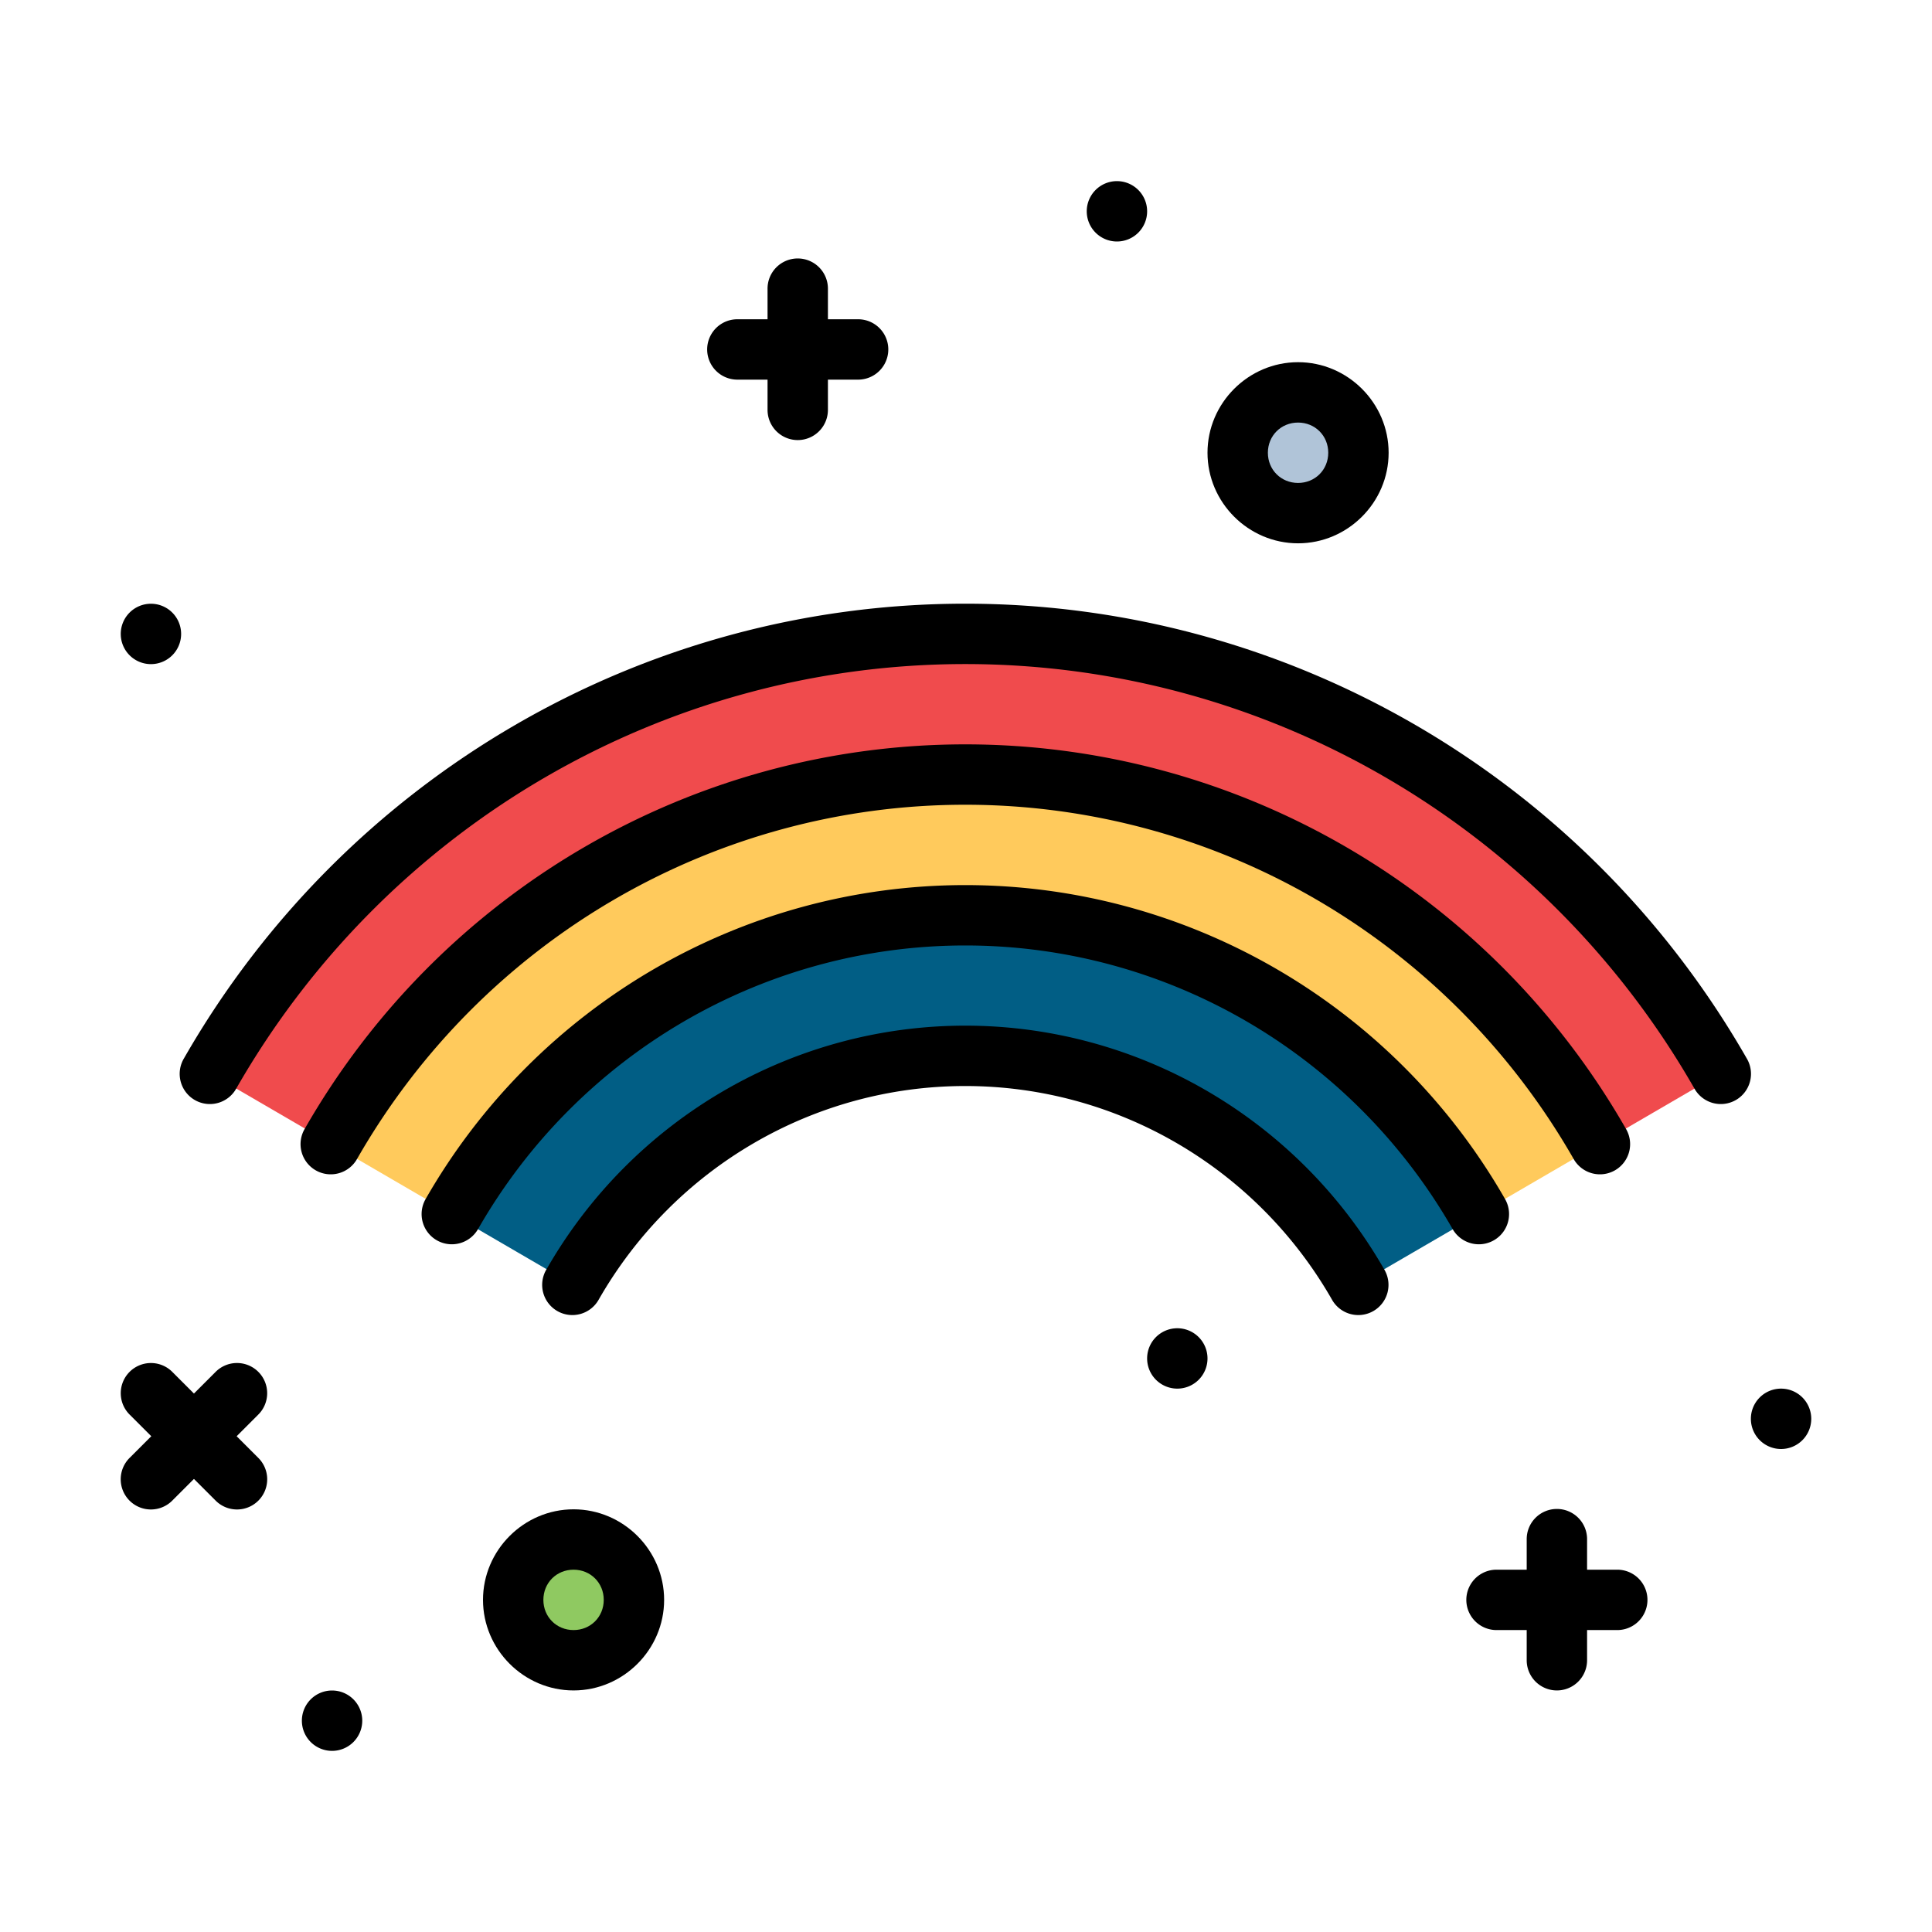 <svg xmlns="http://www.w3.org/2000/svg" width="32" height="32" viewBox="0 0 32 32"><g transform="translate(0 -1020.362)"><path fill="#8fc961" d="m 10.5,1046.862 a 1,1 0 0 1 -1,1 1,1 0 0 1 -1,-1 1,1 0 0 1 1,-1 1,1 0 0 1 1,1 z"/><path fill="#b0c4d8" d="m 22.5,1027.862 a 1,1 0 0 1 -1,1 1,1 0 0 1 -1,-1 1,1 0 0 1 1,-1 1,1 0 0 1 1,1 z"/><path fill="#015e85" d="m 22.494,1041.636 c -1.342,-2.342 -3.821,-3.785 -6.504,-3.785 -2.683,0 -5.163,1.443 -6.504,3.785 l -2.001,-1.165 c 1.754,-3.063 4.997,-4.95 8.506,-4.95 3.509,0 6.751,1.887 8.506,4.95"/><path fill="#ffca5c" d="m 26.496,1039.306 c -2.167,-3.784 -6.172,-6.115 -10.507,-6.115 -4.334,0 -8.34,2.331 -10.507,6.115 l 2.001,1.165 c 1.754,-3.063 4.997,-4.95 8.506,-4.95 3.509,0 6.751,1.887 8.506,4.95"/><path fill="#f04b4d" d="m 28.498,1038.141 c -2.58,-4.505 -7.348,-7.279 -12.508,-7.279 -5.16,0 -9.928,2.775 -12.508,7.279 l 2.001,1.165 c 2.167,-3.784 6.172,-6.115 10.507,-6.115 4.334,0 8.34,2.331 10.507,6.115"/><path style="line-height:normal;text-indent:0;text-align:start;text-decoration-line:none;text-decoration-style:solid;text-decoration-color:#000;text-transform:none;block-progression:tb;isolation:auto;mix-blend-mode:normal" d="m 15.988,1030.361 c -5.339,0 -10.273,2.873 -12.941,7.531 a 0.5,0.5 0 1 0 0.867,0.498 c 2.492,-4.351 7.093,-7.029 12.074,-7.029 4.981,0 9.584,2.678 12.076,7.029 a 0.5,0.5 0 1 0 0.867,-0.498 c -2.668,-4.658 -7.604,-7.531 -12.943,-7.531 z" color="#000" font-family="sans-serif" font-weight="400" overflow="visible" white-space="normal"/><path style="line-height:normal;text-indent:0;text-align:start;text-decoration-line:none;text-decoration-style:solid;text-decoration-color:#000;text-transform:none;block-progression:tb;isolation:auto;mix-blend-mode:normal" d="m 15.988,1032.691 c -4.514,0 -8.684,2.428 -10.939,6.365 a 0.5,0.5 0 1 0 0.867,0.498 c 2.079,-3.63 5.917,-5.863 10.072,-5.863 4.155,0 7.995,2.233 10.074,5.863 a 0.5,0.5 0 1 0 0.867,-0.498 c -2.255,-3.938 -6.428,-6.365 -10.941,-6.365 z" color="#000" font-family="sans-serif" font-weight="400" overflow="visible" white-space="normal"/><path style="line-height:normal;text-indent:0;text-align:start;text-decoration-line:none;text-decoration-style:solid;text-decoration-color:#000;text-transform:none;block-progression:tb;isolation:auto;mix-blend-mode:normal" d="m 15.988,1035.022 c -3.688,0 -7.097,1.984 -8.939,5.201 a 0.5,0.5 0 0 0 0.869,0.496 c 1.666,-2.909 4.741,-4.697 8.07,-4.697 3.33,0 6.406,1.788 8.072,4.697 a 0.5,0.5 0 0 0 0.869,-0.496 c -1.842,-3.217 -5.253,-5.201 -8.941,-5.201 z" color="#000" font-family="sans-serif" font-weight="400" overflow="visible" white-space="normal"/><path style="line-height:normal;text-indent:0;text-align:start;text-decoration-line:none;text-decoration-style:solid;text-decoration-color:#000;text-transform:none;block-progression:tb;isolation:auto;mix-blend-mode:normal" d="m 15.988,1037.35 c -2.862,0 -5.508,1.541 -6.937,4.037 a 0.5,0.5 0 1 0 0.867,0.498 c 1.254,-2.189 3.566,-3.535 6.07,-3.535 2.504,0 4.819,1.347 6.072,3.535 a 0.5,0.5 0 1 0 0.867,-0.498 c -1.43,-2.496 -4.077,-4.037 -6.939,-4.037 z" color="#000" font-family="sans-serif" font-weight="400" overflow="visible" white-space="normal"/><path fill-rule="evenodd" style="line-height:normal;text-indent:0;text-align:start;text-decoration-line:none;text-decoration-style:solid;text-decoration-color:#000;text-transform:none;block-progression:tb;isolation:auto;mix-blend-mode:normal" d="m 3.91,1042.938 a 0.5,0.5 0 0 0 -0.344,0.152 l -1.414,1.414 a 0.5,0.5 0 1 0 0.707,0.707 l 1.414,-1.414 a 0.5,0.5 0 0 0 -0.363,-0.859 z" color="#000" font-family="sans-serif" font-weight="400" overflow="visible" white-space="normal"/><path fill-rule="evenodd" style="line-height:normal;text-indent:0;text-align:start;text-decoration-line:none;text-decoration-style:solid;text-decoration-color:#000;text-transform:none;block-progression:tb;isolation:auto;mix-blend-mode:normal" d="M2.5 1042.938a.5.5 0 0 0-.348.859l1.414 1.414a.5.5 0 1 0 .707-.707L2.859 1043.09A.5.5 0 0 0 2.5 1042.938zM12.213 1025.65a.5.5 0 1 0 0 1l2 0a.5.5 0 1 0 0-1l-2 0z" color="#000" font-family="sans-serif" font-weight="400" overflow="visible" white-space="normal"/><path fill-rule="evenodd" style="line-height:normal;text-indent:0;text-align:start;text-decoration-line:none;text-decoration-style:solid;text-decoration-color:#000;text-transform:none;block-progression:tb;isolation:auto;mix-blend-mode:normal" d="M13.205 1024.643a.5.5 0 0 0-.492.508l0 2a.5.5 0 1 0 1 0l0-2a.5.5 0 0 0-.508-.508zM24.787 1046.361a.5.5 0 1 0 0 1l2 0a.5.5 0 1 0 0-1l-2 0z" color="#000" font-family="sans-serif" font-weight="400" overflow="visible" white-space="normal"/><path fill-rule="evenodd" style="line-height:normal;text-indent:0;text-align:start;text-decoration-line:none;text-decoration-style:solid;text-decoration-color:#000;text-transform:none;block-progression:tb;isolation:auto;mix-blend-mode:normal" d="m 25.781,1045.355 a 0.5,0.5 0 0 0 -0.494,0.506 l 0,2 a 0.5,0.5 0 1 0 1,0 l 0,-2 a 0.5,0.5 0 0 0 -0.506,-0.506 z" color="#000" font-family="sans-serif" font-weight="400" overflow="visible" white-space="normal"/><path style="line-height:normal;text-indent:0;text-align:start;text-decoration-line:none;text-decoration-style:solid;text-decoration-color:#000;text-transform:none;block-progression:tb;isolation:auto;mix-blend-mode:normal" d="M9.5 1045.361c-.823 0-1.5.677-1.5 1.5 0 .823.677 1.5 1.5 1.5.823 0 1.5-.677 1.5-1.5 0-.823-.677-1.5-1.5-1.5zm0 1c.282 0 .5.218.5.5 0 .282-.218.5-.5.5-.282 0-.5-.218-.5-.5 0-.282.218-.5.5-.5zM21.5 1026.361c-.823 0-1.5.677-1.5 1.5 0 .823.677 1.5 1.5 1.5.823 0 1.5-.677 1.5-1.5 0-.823-.677-1.5-1.5-1.5zm0 1c.282 0 .5.218.5.5 0 .282-.218.5-.5.5-.282 0-.5-.218-.5-.5 0-.282.218-.5.5-.5z" color="#000" font-family="sans-serif" font-weight="400" overflow="visible" white-space="normal"/><path d="M3 1030.862a.5.5 0 0 1-.5.5.5.5 0 0 1-.5-.5.5.5 0 0 1 .5-.5.5.5 0 0 1 .5.5zM6 1048.862a.5.5 0 0 1-.5.5.5.5 0 0 1-.5-.5.5.5 0 0 1 .5-.5.5.5 0 0 1 .5.5zM30 1043.862a.5.5 0 0 1-.5.5.5.5 0 0 1-.5-.5.5.5 0 0 1 .5-.5.5.5 0 0 1 .5.5zM19 1023.862a.5.5 0 0 1-.5.5.5.5 0 0 1-.5-.5.5.5 0 0 1 .5-.5.5.5 0 0 1 .5.5zM20 1042.862a.5.5 0 0 1-.5.5.5.5 0 0 1-.5-.5.5.5 0 0 1 .5-.5.5.5 0 0 1 .5.5z"/></g></svg>
